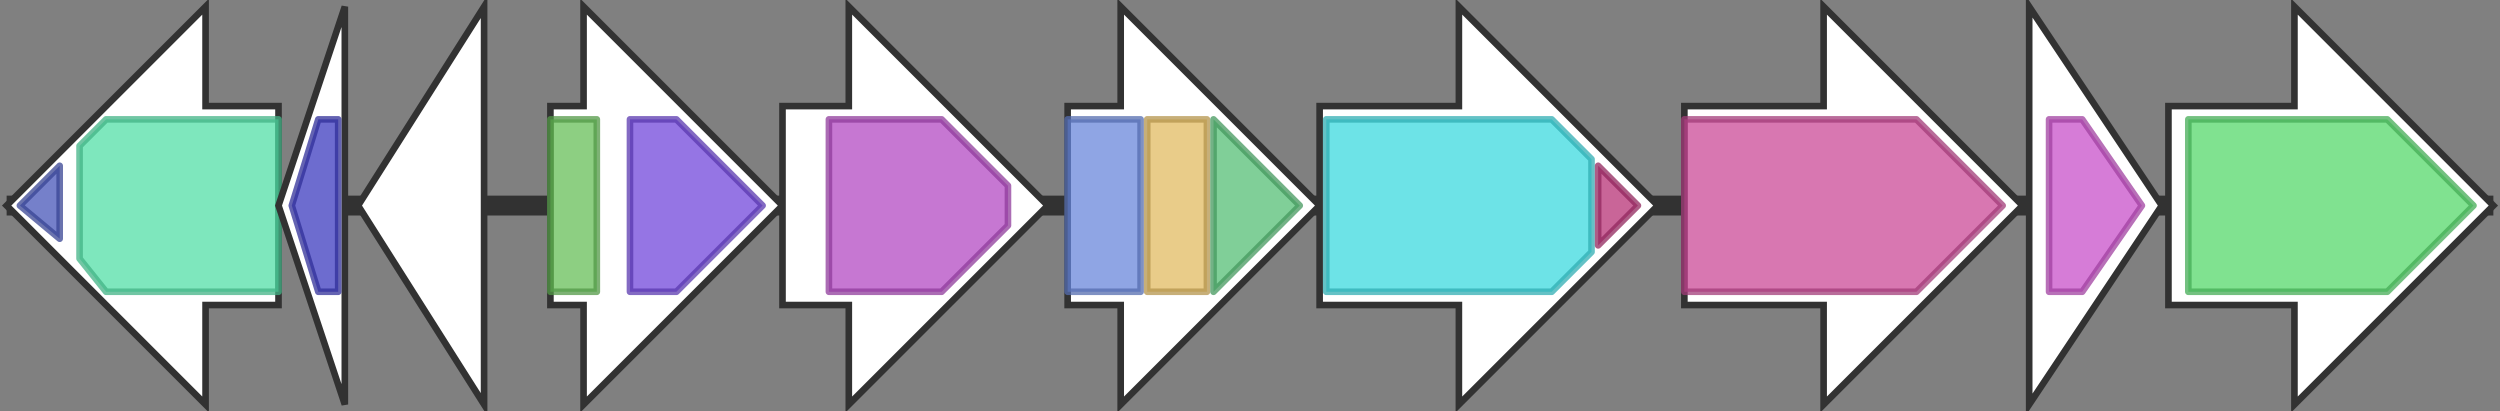 <svg version="1.1" baseProfile="full" xmlns="http://www.w3.org/2000/svg" width="377" height="62">
	<rect width="100%" height="100%" fill="#808080" stroke="none"/>
	<line x1="1" y1="31" x2="376" y2="31" style="stroke:rgb(50,50,50); stroke-width:3 "/>
	<g>
		<polygon class="NoName" points="327,16 346,16 346,1 376,31 346,61 346,46 327,46" fill="rgb(255,255,255)" fill-opacity="1.0" stroke="rgb(50,50,50)" stroke-width="1" />
		<g>
			<title>PF00067</title>
			<polygon class="PF00067" points="330,18 360,18 373,31 360,44 330,44" stroke-linejoin="round" width="45" height="26" fill="rgb(85,216,107)" stroke="rgb(68,172,85)" stroke-width="1" opacity="0.75" />
		</g>
	</g>
	<g>
		<polygon class="NoName" points="42,16 31,16 31,1 1,31 31,61 31,46 42,46" fill="rgb(255,255,255)" fill-opacity="1.0" stroke="rgb(50,50,50)" stroke-width="1" />
		<g>
			<title>PF14759</title>
			<polygon class="PF14759" points="3,31 9,25 9,36" stroke-linejoin="round" width="8" height="26" fill="rgb(71,86,184)" stroke="rgb(56,68,147)" stroke-width="1" opacity="0.75" />
		</g>
		<g>
			<title>PF07992</title>
			<polygon class="PF07992" points="12,22 16,18 42,18 42,44 16,44 12,39" stroke-linejoin="round" width="30" height="26" fill="rgb(83,223,167)" stroke="rgb(66,178,133)" stroke-width="1" opacity="0.75" />
		</g>
	</g>
	<g>
		<polygon class="NoName" points="52,16 52,16 52,1 42,31 52,61 52,46 52,46" fill="rgb(255,255,255)" fill-opacity="1.0" stroke="rgb(50,50,50)" stroke-width="1" />
		<g>
			<title>PF00111</title>
			<polygon class="PF00111" points="44,31 48,18 51,18 51,44 48,44" stroke-linejoin="round" width="8" height="26" fill="rgb(60,59,191)" stroke="rgb(48,47,152)" stroke-width="1" opacity="0.75" />
		</g>
	</g>
	<g>
		<polygon class="NoName" points="73,16 73,16 73,1 54,31 73,61 73,46 73,46" fill="rgb(255,255,255)" fill-opacity="1.0" stroke="rgb(50,50,50)" stroke-width="1" />
	</g>
	<g>
		<polygon class="NoName" points="83,16 88,16 88,1 118,31 88,61 88,46 83,46" fill="rgb(255,255,255)" fill-opacity="1.0" stroke="rgb(50,50,50)" stroke-width="1" />
		<g>
			<title>PF00550</title>
			<rect class="PF00550" x="83" y="18" stroke-linejoin="round" width="7" height="26" fill="rgb(103,191,88)" stroke="rgb(82,152,70)" stroke-width="1" opacity="0.75" />
		</g>
		<g>
			<title>PF12697</title>
			<polygon class="PF12697" points="95,18 102,18 115,31 102,44 95,44" stroke-linejoin="round" width="21" height="26" fill="rgb(113,71,219)" stroke="rgb(90,56,175)" stroke-width="1" opacity="0.75" />
		</g>
	</g>
	<g>
		<polygon class="NoName" points="118,16 128,16 128,1 158,31 128,61 128,46 118,46" fill="rgb(255,255,255)" fill-opacity="1.0" stroke="rgb(50,50,50)" stroke-width="1" />
		<g>
			<title>PF04820</title>
			<polygon class="PF04820" points="125,18 142,18 152,28 152,34 142,44 125,44" stroke-linejoin="round" width="27" height="26" fill="rgb(179,74,194)" stroke="rgb(143,59,155)" stroke-width="1" opacity="0.75" />
		</g>
	</g>
	<g>
		<polygon class="NoName" points="161,16 169,16 169,1 199,31 169,61 169,46 161,46" fill="rgb(255,255,255)" fill-opacity="1.0" stroke="rgb(50,50,50)" stroke-width="1" />
		<g>
			<title>PF02771</title>
			<rect class="PF02771" x="161" y="18" stroke-linejoin="round" width="11" height="26" fill="rgb(105,135,218)" stroke="rgb(84,108,174)" stroke-width="1" opacity="0.75" />
		</g>
		<g>
			<title>PF02770</title>
			<rect class="PF02770" x="173" y="18" stroke-linejoin="round" width="9" height="26" fill="rgb(225,186,97)" stroke="rgb(180,148,77)" stroke-width="1" opacity="0.75" />
		</g>
		<g>
			<title>PF00441</title>
			<polygon class="PF00441" points="183,18 183,18 196,31 183,44 183,44" stroke-linejoin="round" width="14" height="26" fill="rgb(85,191,117)" stroke="rgb(68,152,93)" stroke-width="1" opacity="0.75" />
		</g>
	</g>
	<g>
		<polygon class="NoName" points="199,16 220,16 220,1 250,31 220,61 220,46 199,46" fill="rgb(255,255,255)" fill-opacity="1.0" stroke="rgb(50,50,50)" stroke-width="1" />
		<g>
			<title>PF00501</title>
			<polygon class="PF00501" points="200,18 234,18 240,24 240,38 234,44 200,44" stroke-linejoin="round" width="40" height="26" fill="rgb(60,217,223)" stroke="rgb(48,173,178)" stroke-width="1" opacity="0.75" />
		</g>
		<g>
			<title>PF13193</title>
			<polygon class="PF13193" points="241,25 247,31 241,37" stroke-linejoin="round" width="7" height="26" fill="rgb(182,50,118)" stroke="rgb(145,39,94)" stroke-width="1" opacity="0.75" />
		</g>
	</g>
	<g>
		<polygon class="NoName" points="254,16 275,16 275,1 305,31 275,61 275,46 254,46" fill="rgb(255,255,255)" fill-opacity="1.0" stroke="rgb(50,50,50)" stroke-width="1" />
		<g>
			<title>PF00743</title>
			<polygon class="PF00743" points="254,18 289,18 302,31 289,44 254,44" stroke-linejoin="round" width="49" height="26" fill="rgb(203,74,151)" stroke="rgb(162,59,120)" stroke-width="1" opacity="0.75" />
		</g>
	</g>
	<g>
		<polygon class="NoName" points="306,16 306,16 306,1 326,31 306,61 306,46 306,46" fill="rgb(255,255,255)" fill-opacity="1.0" stroke="rgb(50,50,50)" stroke-width="1" />
		<g>
			<title>PF01947</title>
			<polygon class="PF01947" points="309,18 314,18 323,31 323,31 314,44 309,44" stroke-linejoin="round" width="14" height="26" fill="rgb(200,80,201)" stroke="rgb(160,64,160)" stroke-width="1" opacity="0.75" />
		</g>
	</g>
</svg>

